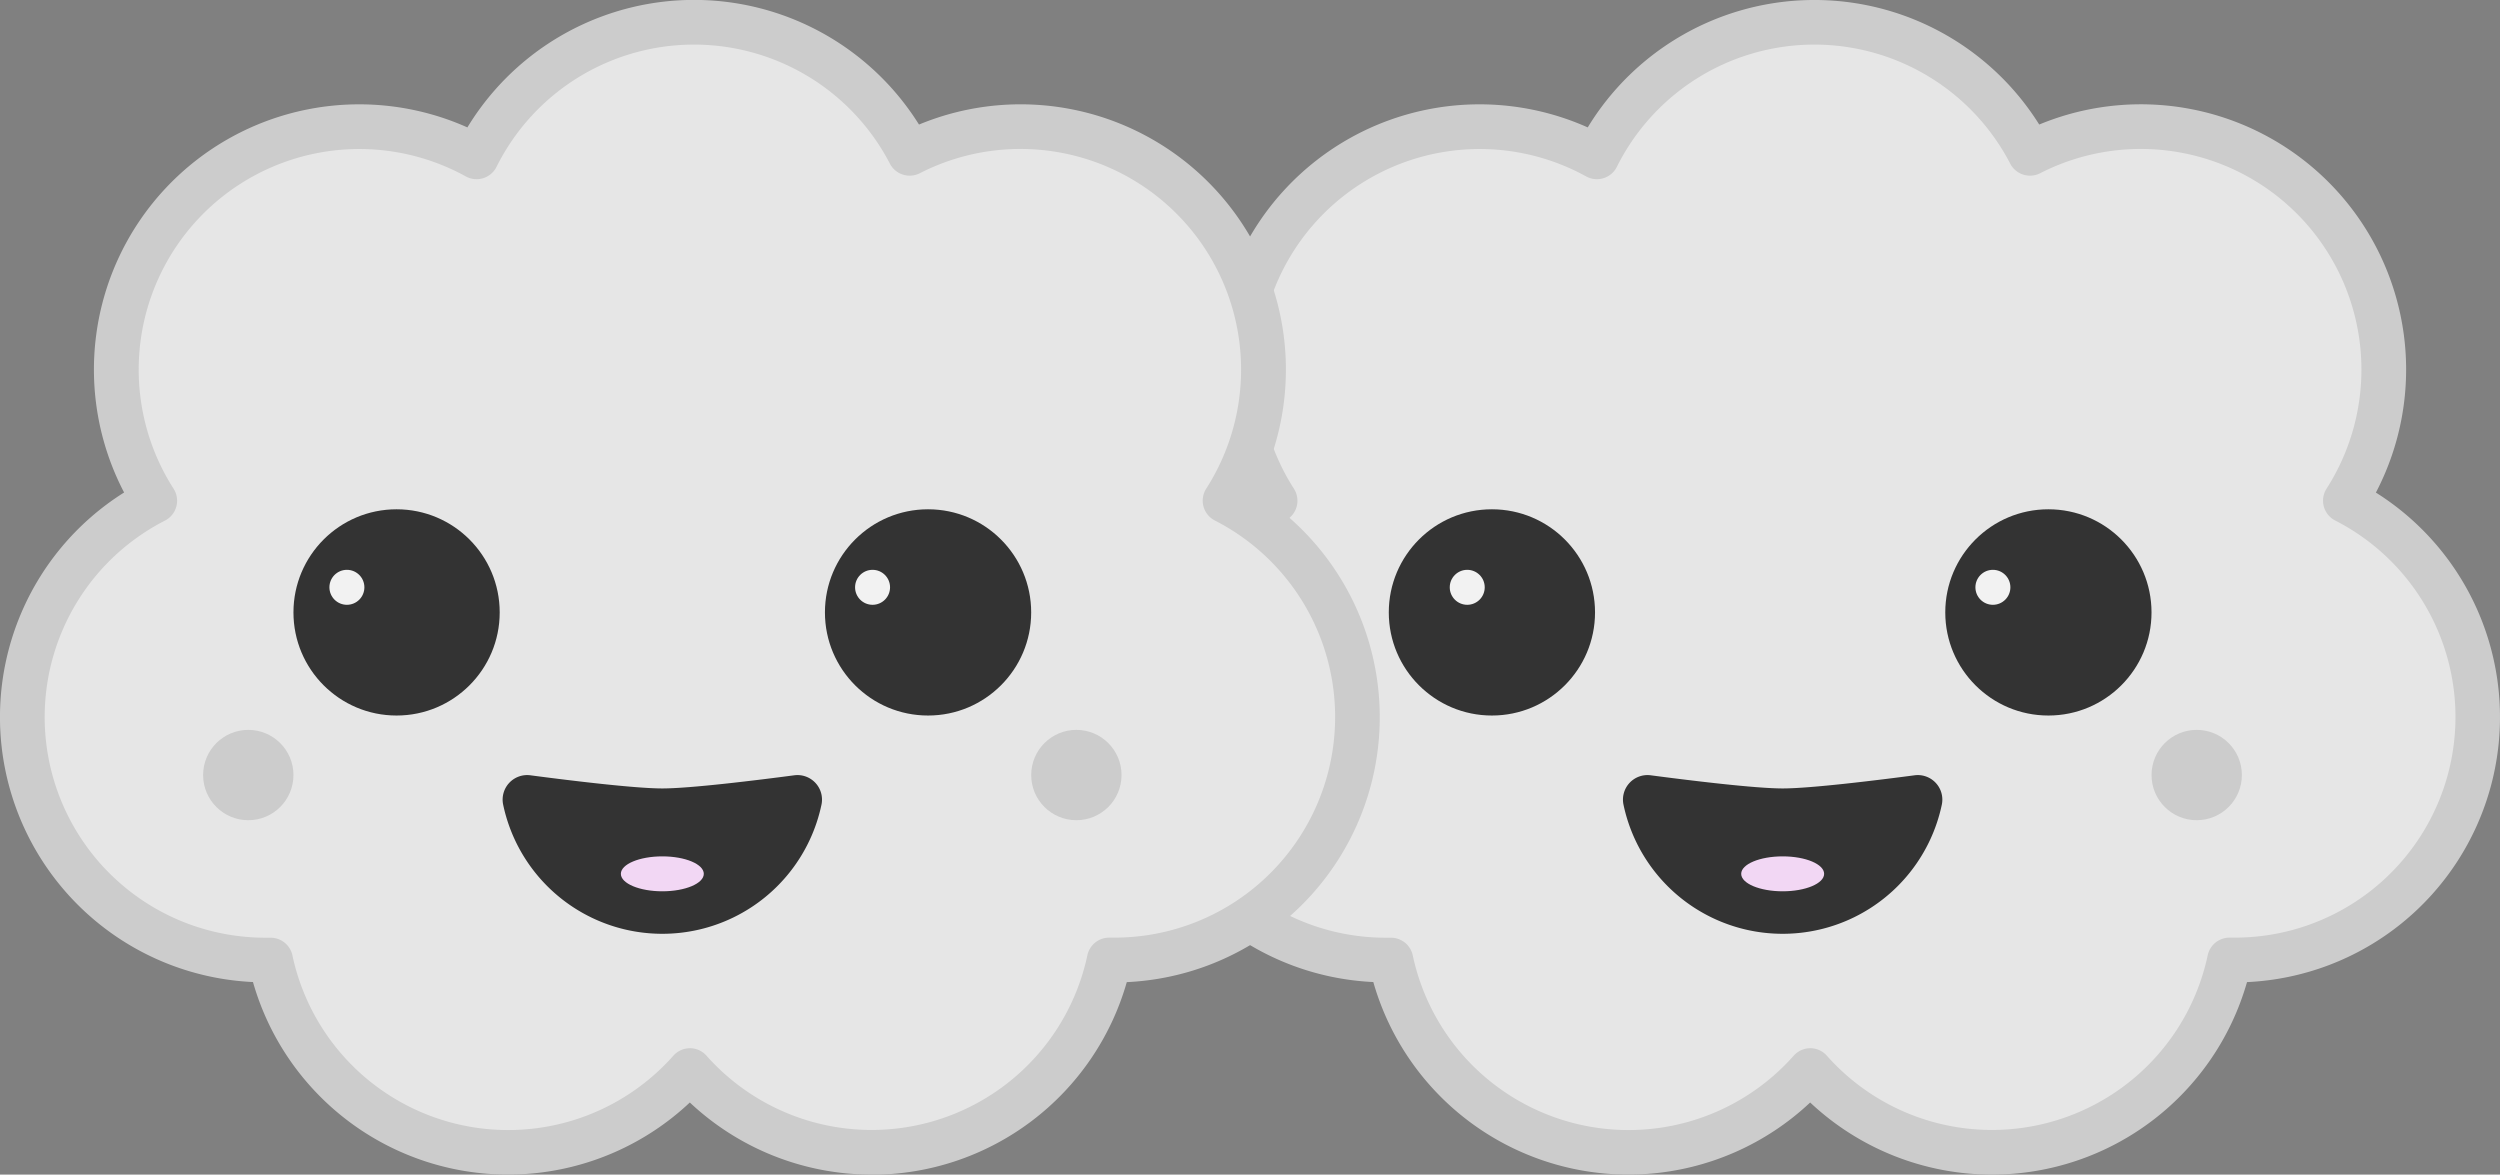 <svg xmlns="http://www.w3.org/2000/svg" viewBox="0 0 1120.78 526.59"><rect x="0" y="0" width="1120.78" height="526.59" fill="#808080" stroke="none"/><defs><style>.cls-1{fill:#e6e6e6;}.cls-2{fill:#ccc;}.cls-3{fill:#333;}.cls-4{fill:#f2d7f4;}.cls-5{fill:#f2f2f2;}</style></defs><title>GREY-CLOUDY</title><g id="Layer_2" data-name="Layer 2"><g id="GREY_CLOUDY" data-name="GREY CLOUDY"><g id="dark_cloud" data-name="dark cloud"><path class="cls-1" d="M1051.43,224.49A108.92,108.92,0,0,0,910.08,68.76a108.92,108.92,0,0,0-194.17,1.58,108.91,108.91,0,0,0-144.3,154.16,108.91,108.91,0,0,0,49.54,205.89c.79,0,1.58,0,2.37,0a108.9,108.9,0,0,0,188,49.58,108.9,108.9,0,0,0,188-49.58c.79,0,1.57,0,2.37,0a108.91,108.91,0,0,0,49.54-205.89Z"/><path class="cls-2" d="M893,526.59a119,119,0,0,1-81.48-32.33,118.91,118.91,0,0,1-195.85-54A118.91,118.91,0,0,1,557.9,220.79,118.92,118.92,0,0,1,711.8,57.12a118.92,118.92,0,0,1,202.41-1.29,118.93,118.93,0,0,1,150.93,165,118.91,118.91,0,0,1-57.78,219.46A118.93,118.93,0,0,1,893,526.59Zm-81.48-56.67a10,10,0,0,1,7.48,3.36,98.9,98.9,0,0,0,170.74-45,10,10,0,0,1,10-7.93l2.15,0a98.91,98.91,0,0,0,45-187,10,10,0,0,1-3.85-14.31A98.92,98.92,0,0,0,914.65,77.65a10,10,0,0,1-13.44-4.28A98.92,98.92,0,0,0,724.86,74.8a10,10,0,0,1-13.79,4.28,98.91,98.91,0,0,0-131,140,10,10,0,0,1-3.85,14.31,98.91,98.91,0,0,0,45,187l2.15,0h.21a10,10,0,0,1,9.78,7.93,98.9,98.9,0,0,0,170.74,45A10,10,0,0,1,811.52,469.93Z"/><path class="cls-3" d="M739.93,347.56a11,11,0,0,0-12.1,13.18,72.92,72.92,0,0,0,142.71,0,11,11,0,0,0-12.1-13.18c-17.43,2.3-46.82,5.91-59.25,5.91S757.36,349.86,739.93,347.56Z"/><circle class="cls-3" cx="918.32" cy="274.55" r="46.23"/><circle class="cls-3" cx="668.84" cy="274.55" r="46.23"/><circle class="cls-2" cx="984.81" cy="347.46" r="20.25"/><ellipse class="cls-4" cx="799.19" cy="391.75" rx="18.59" ry="7.83"/><circle class="cls-5" cx="657.78" cy="263.3" r="7.84"/><circle class="cls-5" cx="893.44" cy="263.3" r="7.84"/></g><g id="dark_cloud-2" data-name="dark cloud"><path class="cls-1" d="M549.17,224.49A108.92,108.92,0,0,0,407.82,68.76a108.92,108.92,0,0,0-194.17,1.58A108.91,108.91,0,0,0,69.35,224.49a108.91,108.91,0,0,0,49.54,205.89c.79,0,1.58,0,2.37,0a108.9,108.9,0,0,0,188,49.58,108.9,108.9,0,0,0,188-49.58c.79,0,1.57,0,2.37,0a108.91,108.91,0,0,0,49.54-205.89Z"/><path class="cls-2" d="M390.74,526.59a119,119,0,0,1-81.48-32.33,118.91,118.91,0,0,1-195.85-54A118.91,118.91,0,0,1,55.64,220.79,118.92,118.92,0,0,1,209.54,57.12,118.92,118.92,0,0,1,412,55.84a118.93,118.93,0,0,1,150.93,165,118.91,118.91,0,0,1-57.78,219.46,118.93,118.93,0,0,1-114.36,86.34Zm-81.48-56.67a10,10,0,0,1,7.48,3.36,98.9,98.9,0,0,0,170.74-45,10,10,0,0,1,10-7.93l2.15,0a98.91,98.91,0,0,0,45-187,10,10,0,0,1-3.85-14.31A98.92,98.92,0,0,0,412.39,77.65a10,10,0,0,1-13.44-4.28A98.92,98.92,0,0,0,222.6,74.8a10,10,0,0,1-13.79,4.28,98.91,98.91,0,0,0-131,140,10,10,0,0,1-3.85,14.31,98.91,98.91,0,0,0,45,187l2.15,0h.21a10,10,0,0,1,9.78,7.93,98.9,98.9,0,0,0,170.74,45A10,10,0,0,1,309.26,469.93Z"/><path class="cls-3" d="M237.67,347.56a11,11,0,0,0-12.1,13.18,72.92,72.92,0,0,0,142.71,0,11,11,0,0,0-12.1-13.18c-17.43,2.3-46.82,5.91-59.25,5.91S255.1,349.86,237.67,347.56Z"/><circle class="cls-3" cx="416.06" cy="274.55" r="46.23"/><circle class="cls-3" cx="177.79" cy="274.55" r="46.23"/><circle class="cls-2" cx="482.55" cy="347.46" r="20.25"/><circle class="cls-2" cx="111.31" cy="347.46" r="20.25"/><ellipse class="cls-4" cx="296.93" cy="391.75" rx="18.59" ry="7.83"/><circle class="cls-5" cx="155.52" cy="263.3" r="7.84"/><circle class="cls-5" cx="391.18" cy="263.3" r="7.84"/></g></g></g></svg>
